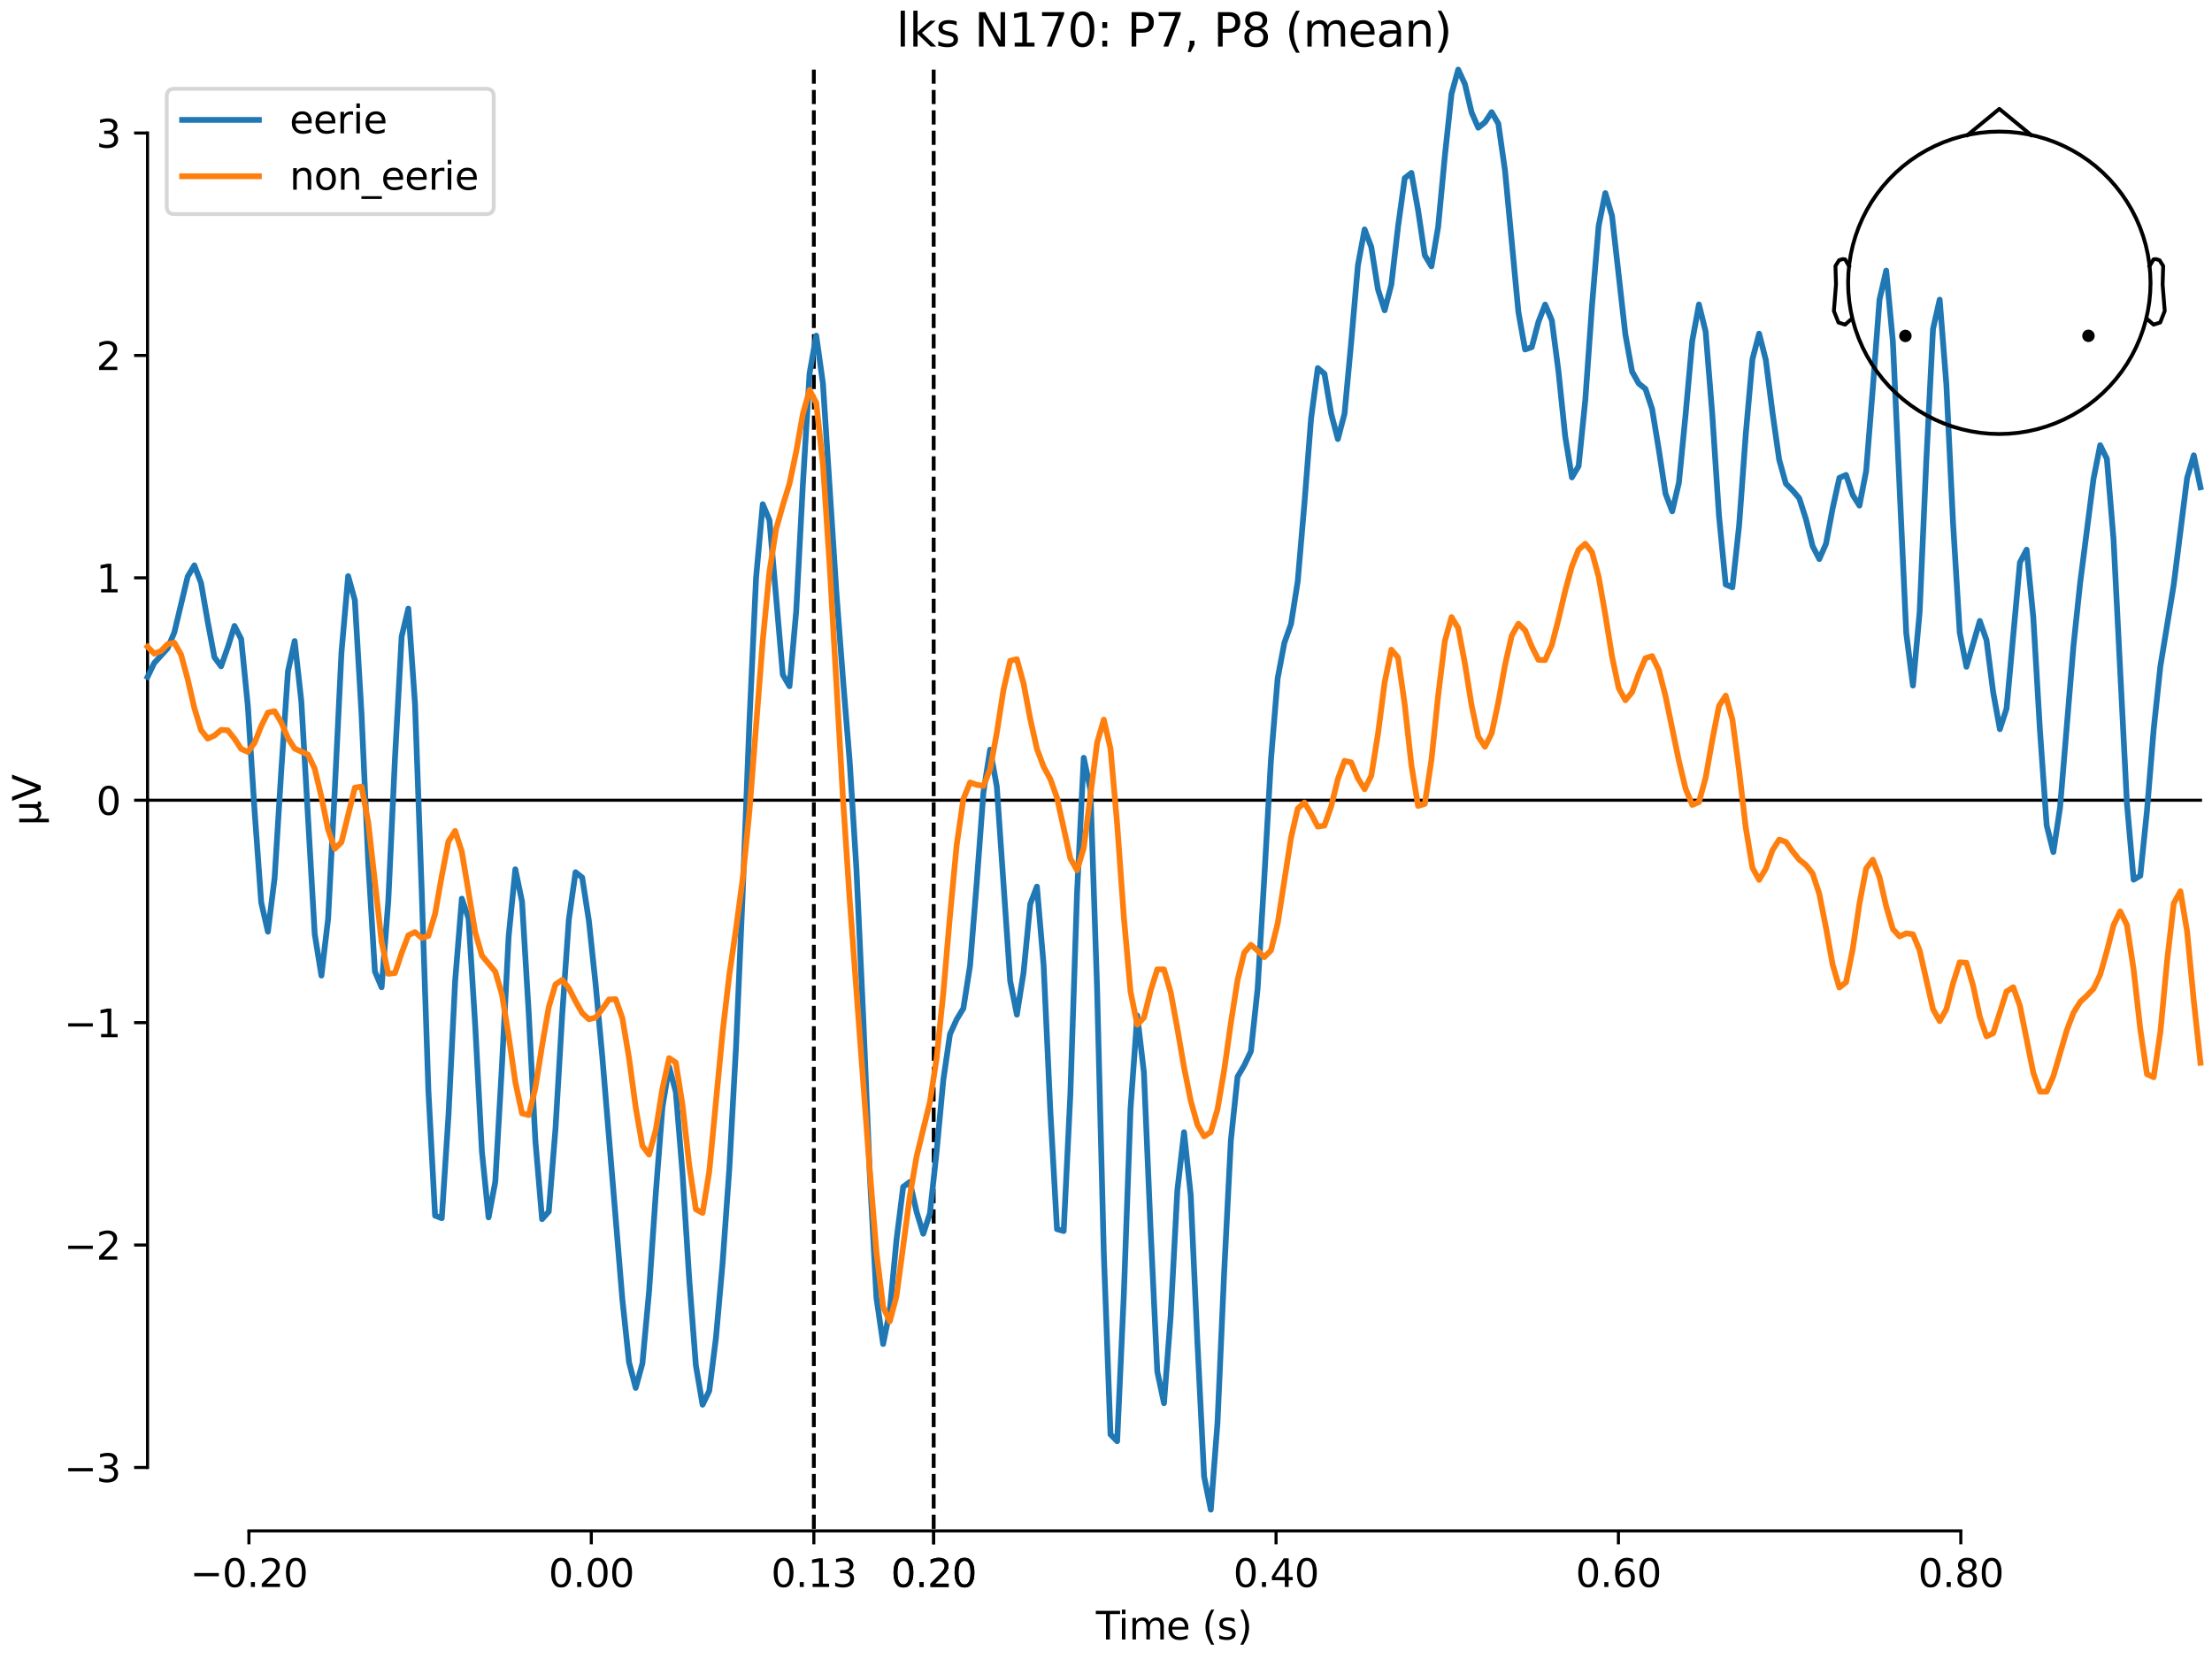 <?xml version="1.0" encoding="utf-8" standalone="no"?>
<!DOCTYPE svg PUBLIC "-//W3C//DTD SVG 1.1//EN"
  "http://www.w3.org/Graphics/SVG/1.1/DTD/svg11.dtd">
<svg xmlns:xlink="http://www.w3.org/1999/xlink" width="576pt" height="432pt" viewBox="0 0 576 432" xmlns="http://www.w3.org/2000/svg" version="1.1">
 <defs>
  <style type="text/css">*{stroke-linejoin: round; stroke-linecap: butt}</style>
 </defs>
 <g id="figure_1">
  <g id="patch_1">
   <path d="M 0 432 
L 576 432 
L 576 0 
L 0 0 
z
" style="fill: #ffffff"/>
  </g>
  <g id="axes_1">
   <g id="patch_2">
    <path d="M 38.421 398.644 
L 573 398.644 
L 573 18.118 
L 38.421 18.118 
L 38.421 398.644 
z
" style="fill: none; opacity: 0"/>
   </g>
   <g id="patch_3">
    <path d="M 38.421 382.119 
L 38.421 34.643 
" style="fill: none; stroke: #000000; stroke-width: 0.8; stroke-linejoin: miter; stroke-linecap: square"/>
   </g>
   <g id="LineCollection_1">
    <path d="M 211.924 18.118 
L 211.924 398.644 
" clip-path="url(#pc83bbe3a71)" style="fill: none; stroke-dasharray: 3.7,1.6; stroke-dashoffset: 0; stroke: #000000"/>
    <path d="M 243.128 18.118 
L 243.128 398.644 
" clip-path="url(#pc83bbe3a71)" style="fill: none; stroke-dasharray: 3.7,1.6; stroke-dashoffset: 0; stroke: #000000"/>
   </g>
   <g id="matplotlib.axis_1">
    <g id="xtick_1">
     <g id="line2d_1">
      <defs>
       <path id="mbeb419aac2" d="M 0 0 
L 0 3.5 
" style="stroke: #000000; stroke-width: 0.8"/>
      </defs>
      <g>
       <use xlink:href="#mbeb419aac2" x="64.819" y="398.644" style="stroke: #000000; stroke-width: 0.8"/>
      </g>
     </g>
     <g id="text_1">
      <!-- −0.20 -->
      <g transform="translate(49.496 413.242) scale(0.1 -0.1)">
       <defs>
        <path id="DejaVuSans-2212" d="M 678 2272 
L 4684 2272 
L 4684 1741 
L 678 1741 
L 678 2272 
z
" transform="scale(0.016)"/>
        <path id="DejaVuSans-30" d="M 2034 4250 
Q 1547 4250 1301 3770 
Q 1056 3291 1056 2328 
Q 1056 1369 1301 889 
Q 1547 409 2034 409 
Q 2525 409 2770 889 
Q 3016 1369 3016 2328 
Q 3016 3291 2770 3770 
Q 2525 4250 2034 4250 
z
M 2034 4750 
Q 2819 4750 3233 4129 
Q 3647 3509 3647 2328 
Q 3647 1150 3233 529 
Q 2819 -91 2034 -91 
Q 1250 -91 836 529 
Q 422 1150 422 2328 
Q 422 3509 836 4129 
Q 1250 4750 2034 4750 
z
" transform="scale(0.016)"/>
        <path id="DejaVuSans-2e" d="M 684 794 
L 1344 794 
L 1344 0 
L 684 0 
L 684 794 
z
" transform="scale(0.016)"/>
        <path id="DejaVuSans-32" d="M 1228 531 
L 3431 531 
L 3431 0 
L 469 0 
L 469 531 
Q 828 903 1448 1529 
Q 2069 2156 2228 2338 
Q 2531 2678 2651 2914 
Q 2772 3150 2772 3378 
Q 2772 3750 2511 3984 
Q 2250 4219 1831 4219 
Q 1534 4219 1204 4116 
Q 875 4013 500 3803 
L 500 4441 
Q 881 4594 1212 4672 
Q 1544 4750 1819 4750 
Q 2544 4750 2975 4387 
Q 3406 4025 3406 3419 
Q 3406 3131 3298 2873 
Q 3191 2616 2906 2266 
Q 2828 2175 2409 1742 
Q 1991 1309 1228 531 
z
" transform="scale(0.016)"/>
       </defs>
       <use xlink:href="#DejaVuSans-2212"/>
       <use xlink:href="#DejaVuSans-30" transform="translate(83.789 0)"/>
       <use xlink:href="#DejaVuSans-2e" transform="translate(147.412 0)"/>
       <use xlink:href="#DejaVuSans-32" transform="translate(179.199 0)"/>
       <use xlink:href="#DejaVuSans-30" transform="translate(242.822 0)"/>
      </g>
     </g>
    </g>
    <g id="xtick_2">
     <g id="line2d_2">
      <g>
       <use xlink:href="#mbeb419aac2" x="153.973" y="398.644" style="stroke: #000000; stroke-width: 0.8"/>
      </g>
     </g>
     <g id="text_2">
      <!-- 0.00 -->
      <g transform="translate(142.84 413.242) scale(0.1 -0.1)">
       <use xlink:href="#DejaVuSans-30"/>
       <use xlink:href="#DejaVuSans-2e" transform="translate(63.623 0)"/>
       <use xlink:href="#DejaVuSans-30" transform="translate(95.41 0)"/>
       <use xlink:href="#DejaVuSans-30" transform="translate(159.033 0)"/>
      </g>
     </g>
    </g>
    <g id="xtick_3">
     <g id="line2d_3">
      <g>
       <use xlink:href="#mbeb419aac2" x="211.924" y="398.644" style="stroke: #000000; stroke-width: 0.8"/>
      </g>
     </g>
     <g id="text_3">
      <!-- 0.13 -->
      <g transform="translate(200.791 413.242) scale(0.1 -0.1)">
       <defs>
        <path id="DejaVuSans-31" d="M 794 531 
L 1825 531 
L 1825 4091 
L 703 3866 
L 703 4441 
L 1819 4666 
L 2450 4666 
L 2450 531 
L 3481 531 
L 3481 0 
L 794 0 
L 794 531 
z
" transform="scale(0.016)"/>
        <path id="DejaVuSans-33" d="M 2597 2516 
Q 3050 2419 3304 2112 
Q 3559 1806 3559 1356 
Q 3559 666 3084 287 
Q 2609 -91 1734 -91 
Q 1441 -91 1130 -33 
Q 819 25 488 141 
L 488 750 
Q 750 597 1062 519 
Q 1375 441 1716 441 
Q 2309 441 2620 675 
Q 2931 909 2931 1356 
Q 2931 1769 2642 2001 
Q 2353 2234 1838 2234 
L 1294 2234 
L 1294 2753 
L 1863 2753 
Q 2328 2753 2575 2939 
Q 2822 3125 2822 3475 
Q 2822 3834 2567 4026 
Q 2313 4219 1838 4219 
Q 1578 4219 1281 4162 
Q 984 4106 628 3988 
L 628 4550 
Q 988 4650 1302 4700 
Q 1616 4750 1894 4750 
Q 2613 4750 3031 4423 
Q 3450 4097 3450 3541 
Q 3450 3153 3228 2886 
Q 3006 2619 2597 2516 
z
" transform="scale(0.016)"/>
       </defs>
       <use xlink:href="#DejaVuSans-30"/>
       <use xlink:href="#DejaVuSans-2e" transform="translate(63.623 0)"/>
       <use xlink:href="#DejaVuSans-31" transform="translate(95.41 0)"/>
       <use xlink:href="#DejaVuSans-33" transform="translate(159.033 0)"/>
      </g>
     </g>
    </g>
    <g id="xtick_4">
     <g id="line2d_4">
      <g>
       <use xlink:href="#mbeb419aac2" x="243.128" y="398.644" style="stroke: #000000; stroke-width: 0.8"/>
      </g>
     </g>
     <g id="text_4">
      <!-- 0.20 -->
      <g transform="translate(231.995 413.242) scale(0.1 -0.1)">
       <use xlink:href="#DejaVuSans-30"/>
       <use xlink:href="#DejaVuSans-2e" transform="translate(63.623 0)"/>
       <use xlink:href="#DejaVuSans-32" transform="translate(95.41 0)"/>
       <use xlink:href="#DejaVuSans-30" transform="translate(159.033 0)"/>
      </g>
     </g>
    </g>
    <g id="xtick_5">
     <g id="line2d_5">
      <g>
       <use xlink:href="#mbeb419aac2" x="243.128" y="398.644" style="stroke: #000000; stroke-width: 0.8"/>
      </g>
     </g>
     <g id="text_5">
      <!-- 0.20 -->
      <g transform="translate(231.995 413.242) scale(0.1 -0.1)">
       <use xlink:href="#DejaVuSans-30"/>
       <use xlink:href="#DejaVuSans-2e" transform="translate(63.623 0)"/>
       <use xlink:href="#DejaVuSans-32" transform="translate(95.41 0)"/>
       <use xlink:href="#DejaVuSans-30" transform="translate(159.033 0)"/>
      </g>
     </g>
    </g>
    <g id="xtick_6">
     <g id="line2d_6">
      <g>
       <use xlink:href="#mbeb419aac2" x="332.282" y="398.644" style="stroke: #000000; stroke-width: 0.8"/>
      </g>
     </g>
     <g id="text_6">
      <!-- 0.40 -->
      <g transform="translate(321.15 413.242) scale(0.1 -0.1)">
       <defs>
        <path id="DejaVuSans-34" d="M 2419 4116 
L 825 1625 
L 2419 1625 
L 2419 4116 
z
M 2253 4666 
L 3047 4666 
L 3047 1625 
L 3713 1625 
L 3713 1100 
L 3047 1100 
L 3047 0 
L 2419 0 
L 2419 1100 
L 313 1100 
L 313 1709 
L 2253 4666 
z
" transform="scale(0.016)"/>
       </defs>
       <use xlink:href="#DejaVuSans-30"/>
       <use xlink:href="#DejaVuSans-2e" transform="translate(63.623 0)"/>
       <use xlink:href="#DejaVuSans-34" transform="translate(95.41 0)"/>
       <use xlink:href="#DejaVuSans-30" transform="translate(159.033 0)"/>
      </g>
     </g>
    </g>
    <g id="xtick_7">
     <g id="line2d_7">
      <g>
       <use xlink:href="#mbeb419aac2" x="421.437" y="398.644" style="stroke: #000000; stroke-width: 0.8"/>
      </g>
     </g>
     <g id="text_7">
      <!-- 0.60 -->
      <g transform="translate(410.304 413.242) scale(0.1 -0.1)">
       <defs>
        <path id="DejaVuSans-36" d="M 2113 2584 
Q 1688 2584 1439 2293 
Q 1191 2003 1191 1497 
Q 1191 994 1439 701 
Q 1688 409 2113 409 
Q 2538 409 2786 701 
Q 3034 994 3034 1497 
Q 3034 2003 2786 2293 
Q 2538 2584 2113 2584 
z
M 3366 4563 
L 3366 3988 
Q 3128 4100 2886 4159 
Q 2644 4219 2406 4219 
Q 1781 4219 1451 3797 
Q 1122 3375 1075 2522 
Q 1259 2794 1537 2939 
Q 1816 3084 2150 3084 
Q 2853 3084 3261 2657 
Q 3669 2231 3669 1497 
Q 3669 778 3244 343 
Q 2819 -91 2113 -91 
Q 1303 -91 875 529 
Q 447 1150 447 2328 
Q 447 3434 972 4092 
Q 1497 4750 2381 4750 
Q 2619 4750 2861 4703 
Q 3103 4656 3366 4563 
z
" transform="scale(0.016)"/>
       </defs>
       <use xlink:href="#DejaVuSans-30"/>
       <use xlink:href="#DejaVuSans-2e" transform="translate(63.623 0)"/>
       <use xlink:href="#DejaVuSans-36" transform="translate(95.41 0)"/>
       <use xlink:href="#DejaVuSans-30" transform="translate(159.033 0)"/>
      </g>
     </g>
    </g>
    <g id="xtick_8">
     <g id="line2d_8">
      <g>
       <use xlink:href="#mbeb419aac2" x="510.592" y="398.644" style="stroke: #000000; stroke-width: 0.8"/>
      </g>
     </g>
     <g id="text_8">
      <!-- 0.80 -->
      <g transform="translate(499.459 413.242) scale(0.1 -0.1)">
       <defs>
        <path id="DejaVuSans-38" d="M 2034 2216 
Q 1584 2216 1326 1975 
Q 1069 1734 1069 1313 
Q 1069 891 1326 650 
Q 1584 409 2034 409 
Q 2484 409 2743 651 
Q 3003 894 3003 1313 
Q 3003 1734 2745 1975 
Q 2488 2216 2034 2216 
z
M 1403 2484 
Q 997 2584 770 2862 
Q 544 3141 544 3541 
Q 544 4100 942 4425 
Q 1341 4750 2034 4750 
Q 2731 4750 3128 4425 
Q 3525 4100 3525 3541 
Q 3525 3141 3298 2862 
Q 3072 2584 2669 2484 
Q 3125 2378 3379 2068 
Q 3634 1759 3634 1313 
Q 3634 634 3220 271 
Q 2806 -91 2034 -91 
Q 1263 -91 848 271 
Q 434 634 434 1313 
Q 434 1759 690 2068 
Q 947 2378 1403 2484 
z
M 1172 3481 
Q 1172 3119 1398 2916 
Q 1625 2713 2034 2713 
Q 2441 2713 2670 2916 
Q 2900 3119 2900 3481 
Q 2900 3844 2670 4047 
Q 2441 4250 2034 4250 
Q 1625 4250 1398 4047 
Q 1172 3844 1172 3481 
z
" transform="scale(0.016)"/>
       </defs>
       <use xlink:href="#DejaVuSans-30"/>
       <use xlink:href="#DejaVuSans-2e" transform="translate(63.623 0)"/>
       <use xlink:href="#DejaVuSans-38" transform="translate(95.41 0)"/>
       <use xlink:href="#DejaVuSans-30" transform="translate(159.033 0)"/>
      </g>
     </g>
    </g>
    <g id="text_9">
     <!-- Time (s) -->
     <g transform="translate(285.381 426.92) scale(0.1 -0.1)">
      <defs>
       <path id="DejaVuSans-54" d="M -19 4666 
L 3928 4666 
L 3928 4134 
L 2272 4134 
L 2272 0 
L 1638 0 
L 1638 4134 
L -19 4134 
L -19 4666 
z
" transform="scale(0.016)"/>
       <path id="DejaVuSans-69" d="M 603 3500 
L 1178 3500 
L 1178 0 
L 603 0 
L 603 3500 
z
M 603 4863 
L 1178 4863 
L 1178 4134 
L 603 4134 
L 603 4863 
z
" transform="scale(0.016)"/>
       <path id="DejaVuSans-6d" d="M 3328 2828 
Q 3544 3216 3844 3400 
Q 4144 3584 4550 3584 
Q 5097 3584 5394 3201 
Q 5691 2819 5691 2113 
L 5691 0 
L 5113 0 
L 5113 2094 
Q 5113 2597 4934 2840 
Q 4756 3084 4391 3084 
Q 3944 3084 3684 2787 
Q 3425 2491 3425 1978 
L 3425 0 
L 2847 0 
L 2847 2094 
Q 2847 2600 2669 2842 
Q 2491 3084 2119 3084 
Q 1678 3084 1418 2786 
Q 1159 2488 1159 1978 
L 1159 0 
L 581 0 
L 581 3500 
L 1159 3500 
L 1159 2956 
Q 1356 3278 1631 3431 
Q 1906 3584 2284 3584 
Q 2666 3584 2933 3390 
Q 3200 3197 3328 2828 
z
" transform="scale(0.016)"/>
       <path id="DejaVuSans-65" d="M 3597 1894 
L 3597 1613 
L 953 1613 
Q 991 1019 1311 708 
Q 1631 397 2203 397 
Q 2534 397 2845 478 
Q 3156 559 3463 722 
L 3463 178 
Q 3153 47 2828 -22 
Q 2503 -91 2169 -91 
Q 1331 -91 842 396 
Q 353 884 353 1716 
Q 353 2575 817 3079 
Q 1281 3584 2069 3584 
Q 2775 3584 3186 3129 
Q 3597 2675 3597 1894 
z
M 3022 2063 
Q 3016 2534 2758 2815 
Q 2500 3097 2075 3097 
Q 1594 3097 1305 2825 
Q 1016 2553 972 2059 
L 3022 2063 
z
" transform="scale(0.016)"/>
       <path id="DejaVuSans-20" transform="scale(0.016)"/>
       <path id="DejaVuSans-28" d="M 1984 4856 
Q 1566 4138 1362 3434 
Q 1159 2731 1159 2009 
Q 1159 1288 1364 580 
Q 1569 -128 1984 -844 
L 1484 -844 
Q 1016 -109 783 600 
Q 550 1309 550 2009 
Q 550 2706 781 3412 
Q 1013 4119 1484 4856 
L 1984 4856 
z
" transform="scale(0.016)"/>
       <path id="DejaVuSans-73" d="M 2834 3397 
L 2834 2853 
Q 2591 2978 2328 3040 
Q 2066 3103 1784 3103 
Q 1356 3103 1142 2972 
Q 928 2841 928 2578 
Q 928 2378 1081 2264 
Q 1234 2150 1697 2047 
L 1894 2003 
Q 2506 1872 2764 1633 
Q 3022 1394 3022 966 
Q 3022 478 2636 193 
Q 2250 -91 1575 -91 
Q 1294 -91 989 -36 
Q 684 19 347 128 
L 347 722 
Q 666 556 975 473 
Q 1284 391 1588 391 
Q 1994 391 2212 530 
Q 2431 669 2431 922 
Q 2431 1156 2273 1281 
Q 2116 1406 1581 1522 
L 1381 1569 
Q 847 1681 609 1914 
Q 372 2147 372 2553 
Q 372 3047 722 3315 
Q 1072 3584 1716 3584 
Q 2034 3584 2315 3537 
Q 2597 3491 2834 3397 
z
" transform="scale(0.016)"/>
       <path id="DejaVuSans-29" d="M 513 4856 
L 1013 4856 
Q 1481 4119 1714 3412 
Q 1947 2706 1947 2009 
Q 1947 1309 1714 600 
Q 1481 -109 1013 -844 
L 513 -844 
Q 928 -128 1133 580 
Q 1338 1288 1338 2009 
Q 1338 2731 1133 3434 
Q 928 4138 513 4856 
z
" transform="scale(0.016)"/>
      </defs>
      <use xlink:href="#DejaVuSans-54"/>
      <use xlink:href="#DejaVuSans-69" transform="translate(57.959 0)"/>
      <use xlink:href="#DejaVuSans-6d" transform="translate(85.742 0)"/>
      <use xlink:href="#DejaVuSans-65" transform="translate(183.154 0)"/>
      <use xlink:href="#DejaVuSans-20" transform="translate(244.678 0)"/>
      <use xlink:href="#DejaVuSans-28" transform="translate(276.465 0)"/>
      <use xlink:href="#DejaVuSans-73" transform="translate(315.479 0)"/>
      <use xlink:href="#DejaVuSans-29" transform="translate(367.578 0)"/>
     </g>
    </g>
   </g>
   <g id="matplotlib.axis_2">
    <g id="ytick_1">
     <g id="line2d_9">
      <defs>
       <path id="m58e0955cdc" d="M 0 0 
L -3.5 0 
" style="stroke: #000000; stroke-width: 0.8"/>
      </defs>
      <g>
       <use xlink:href="#m58e0955cdc" x="38.421" y="382.119" style="stroke: #000000; stroke-width: 0.8"/>
      </g>
     </g>
     <g id="text_10">
      <!-- −3 -->
      <g transform="translate(16.678 385.918) scale(0.1 -0.1)">
       <use xlink:href="#DejaVuSans-2212"/>
       <use xlink:href="#DejaVuSans-33" transform="translate(83.789 0)"/>
      </g>
     </g>
    </g>
    <g id="ytick_2">
     <g id="line2d_10">
      <g>
       <use xlink:href="#m58e0955cdc" x="38.421" y="324.206" style="stroke: #000000; stroke-width: 0.8"/>
      </g>
     </g>
     <g id="text_11">
      <!-- −2 -->
      <g transform="translate(16.678 328.006) scale(0.1 -0.1)">
       <use xlink:href="#DejaVuSans-2212"/>
       <use xlink:href="#DejaVuSans-32" transform="translate(83.789 0)"/>
      </g>
     </g>
    </g>
    <g id="ytick_3">
     <g id="line2d_11">
      <g>
       <use xlink:href="#m58e0955cdc" x="38.421" y="266.294" style="stroke: #000000; stroke-width: 0.8"/>
      </g>
     </g>
     <g id="text_12">
      <!-- −1 -->
      <g transform="translate(16.678 270.093) scale(0.1 -0.1)">
       <use xlink:href="#DejaVuSans-2212"/>
       <use xlink:href="#DejaVuSans-31" transform="translate(83.789 0)"/>
      </g>
     </g>
    </g>
    <g id="ytick_4">
     <g id="line2d_12">
      <g>
       <use xlink:href="#m58e0955cdc" x="38.421" y="208.381" style="stroke: #000000; stroke-width: 0.8"/>
      </g>
     </g>
     <g id="text_13">
      <!-- 0 -->
      <g transform="translate(25.058 212.18) scale(0.1 -0.1)">
       <use xlink:href="#DejaVuSans-30"/>
      </g>
     </g>
    </g>
    <g id="ytick_5">
     <g id="line2d_13">
      <g>
       <use xlink:href="#m58e0955cdc" x="38.421" y="150.468" style="stroke: #000000; stroke-width: 0.8"/>
      </g>
     </g>
     <g id="text_14">
      <!-- 1 -->
      <g transform="translate(25.058 154.267) scale(0.1 -0.1)">
       <use xlink:href="#DejaVuSans-31"/>
      </g>
     </g>
    </g>
    <g id="ytick_6">
     <g id="line2d_14">
      <g>
       <use xlink:href="#m58e0955cdc" x="38.421" y="92.555" style="stroke: #000000; stroke-width: 0.8"/>
      </g>
     </g>
     <g id="text_15">
      <!-- 2 -->
      <g transform="translate(25.058 96.355) scale(0.1 -0.1)">
       <use xlink:href="#DejaVuSans-32"/>
      </g>
     </g>
    </g>
    <g id="ytick_7">
     <g id="line2d_15">
      <g>
       <use xlink:href="#m58e0955cdc" x="38.421" y="34.643" style="stroke: #000000; stroke-width: 0.8"/>
      </g>
     </g>
     <g id="text_16">
      <!-- 3 -->
      <g transform="translate(25.058 38.442) scale(0.1 -0.1)">
       <use xlink:href="#DejaVuSans-33"/>
      </g>
     </g>
    </g>
    <g id="text_17">
     <!-- µV -->
     <g transform="translate(10.599 214.982) rotate(-90) scale(0.1 -0.1)">
      <defs>
       <path id="DejaVuSans-b5" d="M 544 -1331 
L 544 3500 
L 1119 3500 
L 1119 1325 
Q 1119 872 1334 640 
Q 1550 409 1972 409 
Q 2434 409 2667 671 
Q 2900 934 2900 1459 
L 2900 3500 
L 3475 3500 
L 3475 806 
Q 3475 619 3529 530 
Q 3584 441 3700 441 
Q 3728 441 3778 458 
Q 3828 475 3916 513 
L 3916 50 
Q 3788 -22 3673 -56 
Q 3559 -91 3450 -91 
Q 3234 -91 3106 31 
Q 2978 153 2931 403 
Q 2775 156 2548 32 
Q 2322 -91 2016 -91 
Q 1697 -91 1473 31 
Q 1250 153 1119 397 
L 1119 -1331 
L 544 -1331 
z
" transform="scale(0.016)"/>
       <path id="DejaVuSans-56" d="M 1831 0 
L 50 4666 
L 709 4666 
L 2188 738 
L 3669 4666 
L 4325 4666 
L 2547 0 
L 1831 0 
z
" transform="scale(0.016)"/>
      </defs>
      <use xlink:href="#DejaVuSans-b5"/>
      <use xlink:href="#DejaVuSans-56" transform="translate(63.623 0)"/>
     </g>
    </g>
   </g>
   <g id="patch_4">
    <path d="M 64.819 398.644 
L 510.592 398.644 
" style="fill: none; stroke: #000000; stroke-width: 0.8; stroke-linejoin: miter; stroke-linecap: square"/>
   </g>
   <g id="patch_5">
    <path d="M 38.421 208.381 
L 573 208.381 
" style="fill: none; stroke: #000000; stroke-width: 0.8; stroke-linejoin: miter; stroke-linecap: square"/>
   </g>
   <g id="text_18">
    <!-- lks N170: P7, P8 (mean) -->
    <g transform="translate(233.378 12.118) scale(0.12 -0.12)">
     <defs>
      <path id="DejaVuSans-6c" d="M 603 4863 
L 1178 4863 
L 1178 0 
L 603 0 
L 603 4863 
z
" transform="scale(0.016)"/>
      <path id="DejaVuSans-6b" d="M 581 4863 
L 1159 4863 
L 1159 1991 
L 2875 3500 
L 3609 3500 
L 1753 1863 
L 3688 0 
L 2938 0 
L 1159 1709 
L 1159 0 
L 581 0 
L 581 4863 
z
" transform="scale(0.016)"/>
      <path id="DejaVuSans-4e" d="M 628 4666 
L 1478 4666 
L 3547 763 
L 3547 4666 
L 4159 4666 
L 4159 0 
L 3309 0 
L 1241 3903 
L 1241 0 
L 628 0 
L 628 4666 
z
" transform="scale(0.016)"/>
      <path id="DejaVuSans-37" d="M 525 4666 
L 3525 4666 
L 3525 4397 
L 1831 0 
L 1172 0 
L 2766 4134 
L 525 4134 
L 525 4666 
z
" transform="scale(0.016)"/>
      <path id="DejaVuSans-3a" d="M 750 794 
L 1409 794 
L 1409 0 
L 750 0 
L 750 794 
z
M 750 3309 
L 1409 3309 
L 1409 2516 
L 750 2516 
L 750 3309 
z
" transform="scale(0.016)"/>
      <path id="DejaVuSans-50" d="M 1259 4147 
L 1259 2394 
L 2053 2394 
Q 2494 2394 2734 2622 
Q 2975 2850 2975 3272 
Q 2975 3691 2734 3919 
Q 2494 4147 2053 4147 
L 1259 4147 
z
M 628 4666 
L 2053 4666 
Q 2838 4666 3239 4311 
Q 3641 3956 3641 3272 
Q 3641 2581 3239 2228 
Q 2838 1875 2053 1875 
L 1259 1875 
L 1259 0 
L 628 0 
L 628 4666 
z
" transform="scale(0.016)"/>
      <path id="DejaVuSans-2c" d="M 750 794 
L 1409 794 
L 1409 256 
L 897 -744 
L 494 -744 
L 750 256 
L 750 794 
z
" transform="scale(0.016)"/>
      <path id="DejaVuSans-61" d="M 2194 1759 
Q 1497 1759 1228 1600 
Q 959 1441 959 1056 
Q 959 750 1161 570 
Q 1363 391 1709 391 
Q 2188 391 2477 730 
Q 2766 1069 2766 1631 
L 2766 1759 
L 2194 1759 
z
M 3341 1997 
L 3341 0 
L 2766 0 
L 2766 531 
Q 2569 213 2275 61 
Q 1981 -91 1556 -91 
Q 1019 -91 701 211 
Q 384 513 384 1019 
Q 384 1609 779 1909 
Q 1175 2209 1959 2209 
L 2766 2209 
L 2766 2266 
Q 2766 2663 2505 2880 
Q 2244 3097 1772 3097 
Q 1472 3097 1187 3025 
Q 903 2953 641 2809 
L 641 3341 
Q 956 3463 1253 3523 
Q 1550 3584 1831 3584 
Q 2591 3584 2966 3190 
Q 3341 2797 3341 1997 
z
" transform="scale(0.016)"/>
      <path id="DejaVuSans-6e" d="M 3513 2113 
L 3513 0 
L 2938 0 
L 2938 2094 
Q 2938 2591 2744 2837 
Q 2550 3084 2163 3084 
Q 1697 3084 1428 2787 
Q 1159 2491 1159 1978 
L 1159 0 
L 581 0 
L 581 3500 
L 1159 3500 
L 1159 2956 
Q 1366 3272 1645 3428 
Q 1925 3584 2291 3584 
Q 2894 3584 3203 3211 
Q 3513 2838 3513 2113 
z
" transform="scale(0.016)"/>
     </defs>
     <use xlink:href="#DejaVuSans-6c"/>
     <use xlink:href="#DejaVuSans-6b" transform="translate(27.783 0)"/>
     <use xlink:href="#DejaVuSans-73" transform="translate(85.693 0)"/>
     <use xlink:href="#DejaVuSans-20" transform="translate(137.793 0)"/>
     <use xlink:href="#DejaVuSans-4e" transform="translate(169.58 0)"/>
     <use xlink:href="#DejaVuSans-31" transform="translate(244.385 0)"/>
     <use xlink:href="#DejaVuSans-37" transform="translate(308.008 0)"/>
     <use xlink:href="#DejaVuSans-30" transform="translate(371.631 0)"/>
     <use xlink:href="#DejaVuSans-3a" transform="translate(435.254 0)"/>
     <use xlink:href="#DejaVuSans-20" transform="translate(468.945 0)"/>
     <use xlink:href="#DejaVuSans-50" transform="translate(500.732 0)"/>
     <use xlink:href="#DejaVuSans-37" transform="translate(561.035 0)"/>
     <use xlink:href="#DejaVuSans-2c" transform="translate(624.658 0)"/>
     <use xlink:href="#DejaVuSans-20" transform="translate(656.445 0)"/>
     <use xlink:href="#DejaVuSans-50" transform="translate(688.232 0)"/>
     <use xlink:href="#DejaVuSans-38" transform="translate(748.535 0)"/>
     <use xlink:href="#DejaVuSans-20" transform="translate(812.158 0)"/>
     <use xlink:href="#DejaVuSans-28" transform="translate(843.945 0)"/>
     <use xlink:href="#DejaVuSans-6d" transform="translate(882.959 0)"/>
     <use xlink:href="#DejaVuSans-65" transform="translate(980.371 0)"/>
     <use xlink:href="#DejaVuSans-61" transform="translate(1041.895 0)"/>
     <use xlink:href="#DejaVuSans-6e" transform="translate(1103.174 0)"/>
     <use xlink:href="#DejaVuSans-29" transform="translate(1166.553 0)"/>
    </g>
   </g>
   <g id="legend_1">
    <g id="patch_6">
     <path d="M 45.421 55.753 
L 126.563 55.753 
Q 128.563 55.753 128.563 53.753 
L 128.563 25.118 
Q 128.563 23.118 126.563 23.118 
L 45.421 23.118 
Q 43.421 23.118 43.421 25.118 
L 43.421 53.753 
Q 43.421 55.753 45.421 55.753 
z
" style="fill: #ffffff; opacity: 0.8; stroke: #cccccc; stroke-linejoin: miter"/>
    </g>
    <g id="line2d_16">
     <path d="M 47.421 31.217 
L 57.421 31.217 
L 67.421 31.217 
" style="fill: none; stroke: #1f77b4; stroke-width: 1.5; stroke-linecap: square"/>
    </g>
    <g id="text_19">
     <!-- eerie -->
     <g transform="translate(75.421 34.717) scale(0.1 -0.1)">
      <defs>
       <path id="DejaVuSans-72" d="M 2631 2963 
Q 2534 3019 2420 3045 
Q 2306 3072 2169 3072 
Q 1681 3072 1420 2755 
Q 1159 2438 1159 1844 
L 1159 0 
L 581 0 
L 581 3500 
L 1159 3500 
L 1159 2956 
Q 1341 3275 1631 3429 
Q 1922 3584 2338 3584 
Q 2397 3584 2469 3576 
Q 2541 3569 2628 3553 
L 2631 2963 
z
" transform="scale(0.016)"/>
      </defs>
      <use xlink:href="#DejaVuSans-65"/>
      <use xlink:href="#DejaVuSans-65" transform="translate(61.523 0)"/>
      <use xlink:href="#DejaVuSans-72" transform="translate(123.047 0)"/>
      <use xlink:href="#DejaVuSans-69" transform="translate(164.16 0)"/>
      <use xlink:href="#DejaVuSans-65" transform="translate(191.943 0)"/>
     </g>
    </g>
    <g id="line2d_17">
     <path d="M 47.421 45.895 
L 57.421 45.895 
L 67.421 45.895 
" style="fill: none; stroke: #ff7f0e; stroke-width: 1.5; stroke-linecap: square"/>
    </g>
    <g id="text_20">
     <!-- non_eerie -->
     <g transform="translate(75.421 49.395) scale(0.1 -0.1)">
      <defs>
       <path id="DejaVuSans-6f" d="M 1959 3097 
Q 1497 3097 1228 2736 
Q 959 2375 959 1747 
Q 959 1119 1226 758 
Q 1494 397 1959 397 
Q 2419 397 2687 759 
Q 2956 1122 2956 1747 
Q 2956 2369 2687 2733 
Q 2419 3097 1959 3097 
z
M 1959 3584 
Q 2709 3584 3137 3096 
Q 3566 2609 3566 1747 
Q 3566 888 3137 398 
Q 2709 -91 1959 -91 
Q 1206 -91 779 398 
Q 353 888 353 1747 
Q 353 2609 779 3096 
Q 1206 3584 1959 3584 
z
" transform="scale(0.016)"/>
       <path id="DejaVuSans-5f" d="M 3263 -1063 
L 3263 -1509 
L -63 -1509 
L -63 -1063 
L 3263 -1063 
z
" transform="scale(0.016)"/>
      </defs>
      <use xlink:href="#DejaVuSans-6e"/>
      <use xlink:href="#DejaVuSans-6f" transform="translate(63.379 0)"/>
      <use xlink:href="#DejaVuSans-6e" transform="translate(124.561 0)"/>
      <use xlink:href="#DejaVuSans-5f" transform="translate(187.939 0)"/>
      <use xlink:href="#DejaVuSans-65" transform="translate(237.939 0)"/>
      <use xlink:href="#DejaVuSans-65" transform="translate(299.463 0)"/>
      <use xlink:href="#DejaVuSans-72" transform="translate(360.986 0)"/>
      <use xlink:href="#DejaVuSans-69" transform="translate(402.1 0)"/>
      <use xlink:href="#DejaVuSans-65" transform="translate(429.883 0)"/>
     </g>
    </g>
   </g>
   <g id="line2d_18">
    <path d="M 38.421 176.271 
L 40.162 172.649 
L 43.644 168.818 
L 45.386 164.706 
L 48.868 150.144 
L 50.61 147.206 
L 52.351 151.817 
L 54.092 161.901 
L 55.834 171.157 
L 57.575 173.511 
L 59.316 168.556 
L 61.057 162.994 
L 62.799 166.382 
L 64.54 183.873 
L 66.281 210.982 
L 68.023 235 
L 69.764 242.616 
L 71.505 228.637 
L 73.247 200.608 
L 74.988 174.792 
L 76.729 166.919 
L 78.47 182.668 
L 81.953 243.243 
L 83.694 254.044 
L 85.436 239.28 
L 87.177 205.654 
L 88.918 169.854 
L 90.66 150.018 
L 92.401 156.285 
L 94.142 185.893 
L 95.883 224.469 
L 97.625 252.976 
L 99.366 257.101 
L 101.107 234.719 
L 102.849 197.464 
L 104.59 165.745 
L 106.331 158.485 
L 108.073 183.368 
L 109.814 232.107 
L 111.555 284.032 
L 113.296 316.545 
L 115.038 317.219 
L 116.779 290.567 
L 118.52 255.437 
L 120.262 234.007 
L 122.003 239.147 
L 123.744 267.015 
L 125.486 299.808 
L 127.227 317.004 
L 128.968 307.778 
L 130.709 277.427 
L 132.451 243.807 
L 134.192 226.367 
L 135.933 234.752 
L 137.675 263.76 
L 139.416 297.144 
L 141.157 317.467 
L 142.899 315.503 
L 144.64 294.074 
L 146.381 264.481 
L 148.122 239.475 
L 149.864 227.122 
L 151.605 228.507 
L 153.346 239.777 
L 155.088 256.223 
L 156.829 275.028 
L 160.312 317.175 
L 162.053 338.268 
L 163.794 354.69 
L 165.535 361.409 
L 167.277 355.06 
L 169.018 336.273 
L 170.759 310.871 
L 172.501 288.296 
L 174.242 277.817 
L 175.983 284.354 
L 177.725 305.624 
L 179.466 332.963 
L 181.207 355.592 
L 182.948 365.789 
L 184.69 362.185 
L 186.431 348.412 
L 188.172 328.8 
L 189.914 304.328 
L 191.655 272.667 
L 193.396 232.536 
L 195.138 188.194 
L 196.879 150.47 
L 198.62 131.287 
L 200.361 135.439 
L 203.844 175.706 
L 205.585 178.699 
L 207.327 159.211 
L 209.068 126.145 
L 210.809 97.249 
L 212.551 87.39 
L 214.292 99.852 
L 217.774 153.975 
L 219.516 176.936 
L 221.257 198.3 
L 222.998 226.045 
L 224.74 263.883 
L 226.481 305.602 
L 228.222 337.925 
L 229.964 349.972 
L 231.705 341.315 
L 233.446 322.854 
L 235.187 309.04 
L 236.929 307.764 
L 238.67 315.527 
L 240.411 321.267 
L 242.153 315.973 
L 243.894 299.855 
L 245.635 281.262 
L 247.377 269.287 
L 249.118 265.447 
L 250.859 262.574 
L 252.6 251.429 
L 254.342 229.782 
L 256.083 206.351 
L 257.824 195.198 
L 259.566 204.801 
L 263.048 255.433 
L 264.79 264.219 
L 266.531 253.248 
L 268.272 235.411 
L 270.013 230.864 
L 271.755 251.307 
L 273.496 289.011 
L 275.237 320.067 
L 276.979 320.562 
L 278.72 284.909 
L 280.461 232.507 
L 282.203 197.322 
L 283.944 205.615 
L 285.685 257.678 
L 287.427 326.308 
L 289.168 373.524 
L 290.909 375.294 
L 292.65 336.953 
L 294.392 288.632 
L 296.133 264.438 
L 297.874 279.279 
L 299.616 320.162 
L 301.357 357.142 
L 303.098 365.394 
L 304.84 342.718 
L 306.581 309.961 
L 308.322 294.825 
L 310.063 311.242 
L 311.805 349.577 
L 313.546 384.468 
L 315.287 393.118 
L 317.029 370.54 
L 318.77 331.319 
L 320.511 297.042 
L 322.253 280.389 
L 323.994 277.431 
L 325.735 273.757 
L 327.476 257.501 
L 329.218 228.584 
L 330.959 197.81 
L 332.7 176.628 
L 334.442 167.431 
L 336.183 162.466 
L 337.924 151.389 
L 339.666 131.129 
L 341.407 108.917 
L 343.148 95.852 
L 344.889 97.336 
L 346.631 107.708 
L 348.372 114.328 
L 350.113 107.732 
L 351.855 89.038 
L 353.596 69.094 
L 355.337 59.739 
L 357.079 64.323 
L 358.82 75.348 
L 360.561 80.808 
L 362.302 74.094 
L 364.044 59.057 
L 365.785 46.39 
L 367.526 45.019 
L 369.268 54.747 
L 371.009 66.467 
L 372.75 69.359 
L 374.492 59.064 
L 376.233 40.668 
L 377.974 24.423 
L 379.715 18.118 
L 381.457 21.879 
L 383.198 29.276 
L 384.939 33.258 
L 386.681 31.844 
L 388.422 29.205 
L 390.163 32.189 
L 391.905 44.453 
L 395.387 81.227 
L 397.128 91.008 
L 398.87 90.401 
L 400.611 83.805 
L 402.352 79.304 
L 404.094 83.423 
L 405.835 96.809 
L 407.576 113.626 
L 409.318 124.319 
L 411.059 121.393 
L 412.8 104.275 
L 414.541 79.797 
L 416.283 58.83 
L 418.024 50.279 
L 419.765 56.208 
L 423.248 87.129 
L 424.989 96.753 
L 426.731 99.873 
L 428.472 101.259 
L 430.213 106.522 
L 431.954 117.107 
L 433.696 128.55 
L 435.437 133.152 
L 437.178 125.714 
L 438.92 107.995 
L 440.661 88.763 
L 442.402 79.285 
L 444.144 86.358 
L 445.885 108.06 
L 447.626 134.359 
L 449.367 152.216 
L 451.109 152.942 
L 452.85 136.963 
L 454.591 113.111 
L 456.333 93.533 
L 458.074 86.885 
L 459.815 93.732 
L 461.557 107.484 
L 463.298 119.725 
L 465.039 125.954 
L 466.78 127.688 
L 468.522 129.744 
L 470.263 135.174 
L 472.004 142.212 
L 473.746 145.572 
L 475.487 141.599 
L 477.228 132.315 
L 478.97 124.435 
L 480.711 123.671 
L 482.452 128.903 
L 484.193 131.654 
L 485.935 122.696 
L 487.676 101.135 
L 489.417 78.041 
L 491.159 70.462 
L 492.9 88.905 
L 496.383 164.871 
L 498.124 178.521 
L 499.865 159.447 
L 501.606 119.994 
L 503.348 85.704 
L 505.089 78.021 
L 506.83 100.102 
L 508.572 136.241 
L 510.313 164.737 
L 512.054 173.623 
L 515.537 161.692 
L 517.278 166.667 
L 519.019 180.26 
L 520.761 189.878 
L 522.502 184.523 
L 525.985 146.459 
L 527.726 143.132 
L 529.467 160.797 
L 531.209 190.349 
L 532.95 214.948 
L 534.691 221.876 
L 536.432 210.298 
L 539.915 168.287 
L 541.656 151.9 
L 545.139 124.718 
L 546.88 115.923 
L 548.622 119.461 
L 550.363 140.488 
L 553.845 209.155 
L 555.587 229.072 
L 557.328 228.049 
L 559.069 211.128 
L 560.811 189.961 
L 562.552 173.538 
L 566.035 152.247 
L 569.517 124.471 
L 571.258 118.556 
L 573 126.899 
L 573 126.899 
" style="fill: none; stroke: #1f77b4; stroke-width: 1.5; stroke-linecap: square"/>
   </g>
   <g id="line2d_19">
    <path d="M 38.421 168.403 
L 40.162 170.214 
L 41.903 169.53 
L 43.644 167.725 
L 45.386 167.359 
L 47.127 170.412 
L 48.868 176.824 
L 50.61 184.362 
L 52.351 190.116 
L 54.092 192.339 
L 55.834 191.543 
L 57.575 190.063 
L 59.316 190.16 
L 61.057 192.338 
L 62.799 195.019 
L 64.54 195.797 
L 66.281 193.443 
L 68.023 189.089 
L 69.764 185.549 
L 71.505 185.191 
L 73.247 188.144 
L 74.988 192.217 
L 76.729 194.925 
L 80.212 196.509 
L 81.953 200.16 
L 83.694 207.518 
L 85.436 216.021 
L 87.177 221.016 
L 88.918 219.3 
L 92.401 205.12 
L 94.142 204.818 
L 95.883 214.084 
L 99.366 245.193 
L 101.107 253.582 
L 102.849 253.376 
L 104.59 248.16 
L 106.331 243.549 
L 108.073 242.716 
L 109.814 244.235 
L 111.555 243.714 
L 113.296 237.957 
L 115.038 228.081 
L 116.779 219.08 
L 118.52 216.37 
L 120.262 221.811 
L 123.744 242.745 
L 125.486 248.828 
L 128.968 253.002 
L 130.709 258.989 
L 132.451 269.703 
L 134.192 281.777 
L 135.933 289.917 
L 137.675 290.361 
L 139.416 283.257 
L 141.157 272.291 
L 142.899 262.242 
L 144.64 256.343 
L 146.381 255.165 
L 148.122 257.289 
L 149.864 260.719 
L 151.605 263.799 
L 153.346 265.409 
L 155.088 264.977 
L 156.829 262.763 
L 158.57 260.262 
L 160.312 260.177 
L 162.053 265.093 
L 163.794 275.453 
L 165.535 288.347 
L 167.277 298.366 
L 169.018 300.659 
L 170.759 294.277 
L 172.501 283.433 
L 174.242 275.529 
L 175.983 276.692 
L 177.725 287.758 
L 179.466 303.343 
L 181.207 314.903 
L 182.948 315.845 
L 184.69 305.101 
L 188.172 268.75 
L 189.914 253.838 
L 191.655 241.872 
L 193.396 228.875 
L 195.138 211.335 
L 198.62 166.863 
L 200.361 148.889 
L 202.103 137.76 
L 203.844 131.583 
L 205.585 125.932 
L 207.327 117.639 
L 209.068 107.796 
L 210.809 101.548 
L 212.551 104.927 
L 214.292 120.836 
L 216.033 147.152 
L 219.516 208.053 
L 221.257 234.282 
L 226.481 304.76 
L 228.222 326.04 
L 229.964 340.324 
L 231.705 344.083 
L 233.446 337.536 
L 236.929 311.394 
L 238.67 301.197 
L 242.153 286.934 
L 243.894 275.572 
L 245.635 258.584 
L 247.377 238.407 
L 249.118 220.026 
L 250.859 208.041 
L 252.6 203.75 
L 254.342 204.364 
L 256.083 204.647 
L 257.824 200.32 
L 259.566 190.788 
L 261.307 179.619 
L 263.048 172.062 
L 264.79 171.65 
L 266.531 177.968 
L 268.272 187.19 
L 270.013 195 
L 271.755 199.651 
L 273.496 202.84 
L 275.237 207.725 
L 278.72 223.54 
L 280.461 226.607 
L 282.203 220.846 
L 285.685 193.405 
L 287.427 187.387 
L 289.168 194.926 
L 290.909 214.603 
L 292.65 238.837 
L 294.392 258.22 
L 296.133 266.836 
L 297.874 264.994 
L 299.616 258.005 
L 301.357 252.428 
L 303.098 252.43 
L 304.84 258.355 
L 306.581 267.821 
L 308.322 277.918 
L 310.063 286.617 
L 311.805 292.874 
L 313.546 295.909 
L 315.287 294.782 
L 317.029 288.878 
L 318.77 278.709 
L 320.511 266.419 
L 322.253 255.238 
L 323.994 248.084 
L 325.735 246.024 
L 327.476 247.547 
L 329.218 249.232 
L 330.959 247.486 
L 332.7 240.506 
L 336.183 218.123 
L 337.924 210.572 
L 339.666 208.974 
L 341.407 211.904 
L 343.148 215.254 
L 344.889 214.983 
L 346.631 209.988 
L 348.372 202.88 
L 350.113 198.134 
L 351.855 198.537 
L 353.596 202.679 
L 355.337 205.503 
L 357.079 201.988 
L 358.82 191.173 
L 360.561 177.69 
L 362.302 169.171 
L 364.044 171.223 
L 365.785 183.447 
L 367.526 199.278 
L 369.268 209.865 
L 371.009 209.326 
L 372.75 197.852 
L 374.492 181.172 
L 376.233 166.952 
L 377.974 160.692 
L 379.715 163.571 
L 381.457 172.78 
L 383.198 183.665 
L 384.939 191.812 
L 386.681 194.449 
L 388.422 190.974 
L 390.163 182.867 
L 391.905 173.188 
L 393.646 165.532 
L 395.387 162.427 
L 397.128 164.101 
L 398.87 168.353 
L 400.611 171.817 
L 402.352 171.887 
L 404.094 167.929 
L 405.835 161.239 
L 407.576 153.852 
L 409.318 147.483 
L 411.059 143.131 
L 412.8 141.592 
L 414.541 143.76 
L 416.283 150.184 
L 418.024 160.096 
L 419.765 170.921 
L 421.507 179.194 
L 423.248 182.344 
L 424.989 180.261 
L 426.731 175.406 
L 428.472 171.385 
L 430.213 170.844 
L 431.954 174.482 
L 433.696 181.266 
L 437.178 198.103 
L 438.92 205.372 
L 440.661 209.595 
L 442.402 208.861 
L 444.144 202.541 
L 445.885 192.66 
L 447.626 183.811 
L 449.367 181.146 
L 451.109 187.339 
L 452.85 200.591 
L 454.591 215.464 
L 456.333 225.973 
L 458.074 229.117 
L 459.815 226.204 
L 461.557 221.382 
L 463.298 218.628 
L 465.039 219.228 
L 466.78 221.683 
L 468.522 223.865 
L 470.263 225.244 
L 472.004 227.467 
L 473.746 232.788 
L 475.487 241.607 
L 477.228 251.248 
L 478.97 257.161 
L 480.711 255.777 
L 482.452 247.131 
L 484.193 235.31 
L 485.935 226.163 
L 487.676 223.856 
L 489.417 228.4 
L 491.159 235.995 
L 492.9 241.933 
L 494.641 243.834 
L 496.383 243.047 
L 498.124 243.28 
L 499.865 247.467 
L 503.348 262.773 
L 505.089 265.896 
L 506.83 262.819 
L 508.572 256.021 
L 510.313 250.584 
L 512.054 250.699 
L 513.796 256.683 
L 515.537 264.78 
L 517.278 269.867 
L 519.019 269.055 
L 522.502 258.173 
L 524.243 257.07 
L 525.985 261.944 
L 529.467 279.33 
L 531.209 284.263 
L 532.95 284.252 
L 534.691 280.249 
L 538.174 268.344 
L 539.915 263.746 
L 541.656 260.915 
L 543.398 259.297 
L 545.139 257.468 
L 546.88 253.79 
L 548.622 247.693 
L 550.363 240.91 
L 552.104 237.312 
L 553.845 240.868 
L 555.587 252.449 
L 557.328 267.975 
L 559.069 279.703 
L 560.811 280.515 
L 562.552 268.804 
L 564.293 250.332 
L 566.035 235.239 
L 567.776 232.082 
L 569.517 242.554 
L 571.258 260.655 
L 573 276.756 
L 573 276.756 
" style="fill: none; stroke: #ff7f0e; stroke-width: 1.5; stroke-linecap: square"/>
   </g>
  </g>
  <g id="axes_2">
   <g id="PathCollection_1">
    <defs>
     <path id="C0_0_afd76747cc" d="M 0 1.118 
C 0.297 1.118 0.581 1 0.791 0.791 
C 1 0.581 1.118 0.297 1.118 -0 
C 1.118 -0.297 1 -0.581 0.791 -0.791 
C 0.581 -1 0.297 -1.118 0 -1.118 
C -0.297 -1.118 -0.581 -1 -0.791 -0.791 
C -1 -0.581 -1.118 -0.297 -1.118 0 
C -1.118 0.297 -1 0.581 -0.791 0.791 
C -0.581 1 -0.297 1.118 0 1.118 
z
"/>
    </defs>
    <g clip-path="url(#p049b97d8e0)">
     <use xlink:href="#C0_0_afd76747cc" x="496.159" y="87.474" style="stroke: #000000"/>
    </g>
    <g clip-path="url(#p049b97d8e0)">
     <use xlink:href="#C0_0_afd76747cc" x="543.829" y="87.446" style="stroke: #000000"/>
    </g>
   </g>
   <g id="matplotlib.axis_3"/>
   <g id="matplotlib.axis_4"/>
   <g id="line2d_20">
    <path d="M 559.991 73.637 
L 559.913 71.165 
L 559.681 68.702 
L 559.294 66.259 
L 558.754 63.845 
L 558.064 61.47 
L 557.226 59.143 
L 556.244 56.873 
L 555.121 54.669 
L 553.862 52.54 
L 552.471 50.494 
L 550.955 48.539 
L 549.32 46.684 
L 547.571 44.935 
L 545.715 43.299 
L 543.761 41.783 
L 541.715 40.393 
L 539.586 39.134 
L 537.382 38.011 
L 535.112 37.028 
L 532.785 36.191 
L 530.409 35.5 
L 527.995 34.961 
L 525.552 34.574 
L 523.09 34.341 
L 520.618 34.263 
L 518.145 34.341 
L 515.683 34.574 
L 513.24 34.961 
L 510.826 35.5 
L 508.451 36.191 
L 506.123 37.028 
L 503.853 38.011 
L 501.649 39.134 
L 499.52 40.393 
L 497.474 41.783 
L 495.52 43.299 
L 493.665 44.935 
L 491.916 46.684 
L 490.28 48.539 
L 488.764 50.494 
L 487.373 52.54 
L 486.114 54.669 
L 484.991 56.873 
L 484.009 59.143 
L 483.171 61.47 
L 482.481 63.845 
L 481.941 66.259 
L 481.555 68.702 
L 481.322 71.165 
L 481.244 73.637 
L 481.322 76.109 
L 481.555 78.572 
L 481.941 81.015 
L 482.481 83.429 
L 483.171 85.804 
L 484.009 88.131 
L 484.991 90.401 
L 486.114 92.605 
L 487.373 94.734 
L 488.764 96.78 
L 490.28 98.735 
L 491.916 100.59 
L 493.665 102.339 
L 495.52 103.975 
L 497.474 105.491 
L 499.52 106.881 
L 501.649 108.14 
L 503.853 109.263 
L 506.123 110.246 
L 508.451 111.084 
L 510.826 111.774 
L 513.24 112.313 
L 515.683 112.7 
L 518.145 112.933 
L 520.618 113.011 
L 523.09 112.933 
L 525.552 112.7 
L 527.995 112.313 
L 530.409 111.774 
L 532.785 111.084 
L 535.112 110.246 
L 537.382 109.263 
L 539.586 108.14 
L 541.715 106.881 
L 543.761 105.491 
L 545.715 103.975 
L 547.571 102.339 
L 549.32 100.59 
L 550.955 98.735 
L 552.471 96.78 
L 553.862 94.734 
L 555.121 92.605 
L 556.244 90.401 
L 557.226 88.131 
L 558.064 85.804 
L 558.754 83.429 
L 559.294 81.015 
L 559.681 78.572 
L 559.913 76.109 
L 559.991 73.637 
" style="fill: none; stroke: #000000; stroke-linecap: square"/>
   </g>
   <g id="line2d_21">
    <path d="M 512.371 35.137 
L 520.618 28.357 
L 528.864 35.137 
" style="fill: none; stroke: #000000; stroke-linecap: square"/>
   </g>
   <g id="line2d_22">
    <path d="M 481.48 69.267 
L 480.457 67.534 
L 479.827 67.471 
L 478.89 67.762 
L 477.945 69.267 
L 478.094 74.07 
L 477.543 80.976 
L 478.724 83.977 
L 480.457 84.536 
L 482.11 83.079 
" style="fill: none; stroke: #000000; stroke-linecap: square"/>
   </g>
   <g id="line2d_23">
    <path d="M 559.755 69.267 
L 560.779 67.534 
L 561.409 67.471 
L 562.346 67.762 
L 563.291 69.267 
L 563.141 74.07 
L 563.692 80.976 
L 562.511 83.977 
L 560.779 84.536 
L 559.125 83.079 
" style="fill: none; stroke: #000000; stroke-linecap: square"/>
   </g>
  </g>
 </g>
 <defs>
  <clipPath id="pc83bbe3a71">
   <rect x="38.421" y="18.118" width="534.579" height="380.525"/>
  </clipPath>
  <clipPath id="p049b97d8e0">
   <rect x="473.235" y="24.125" width="94.764" height="93.118"/>
  </clipPath>
 </defs>
</svg>
